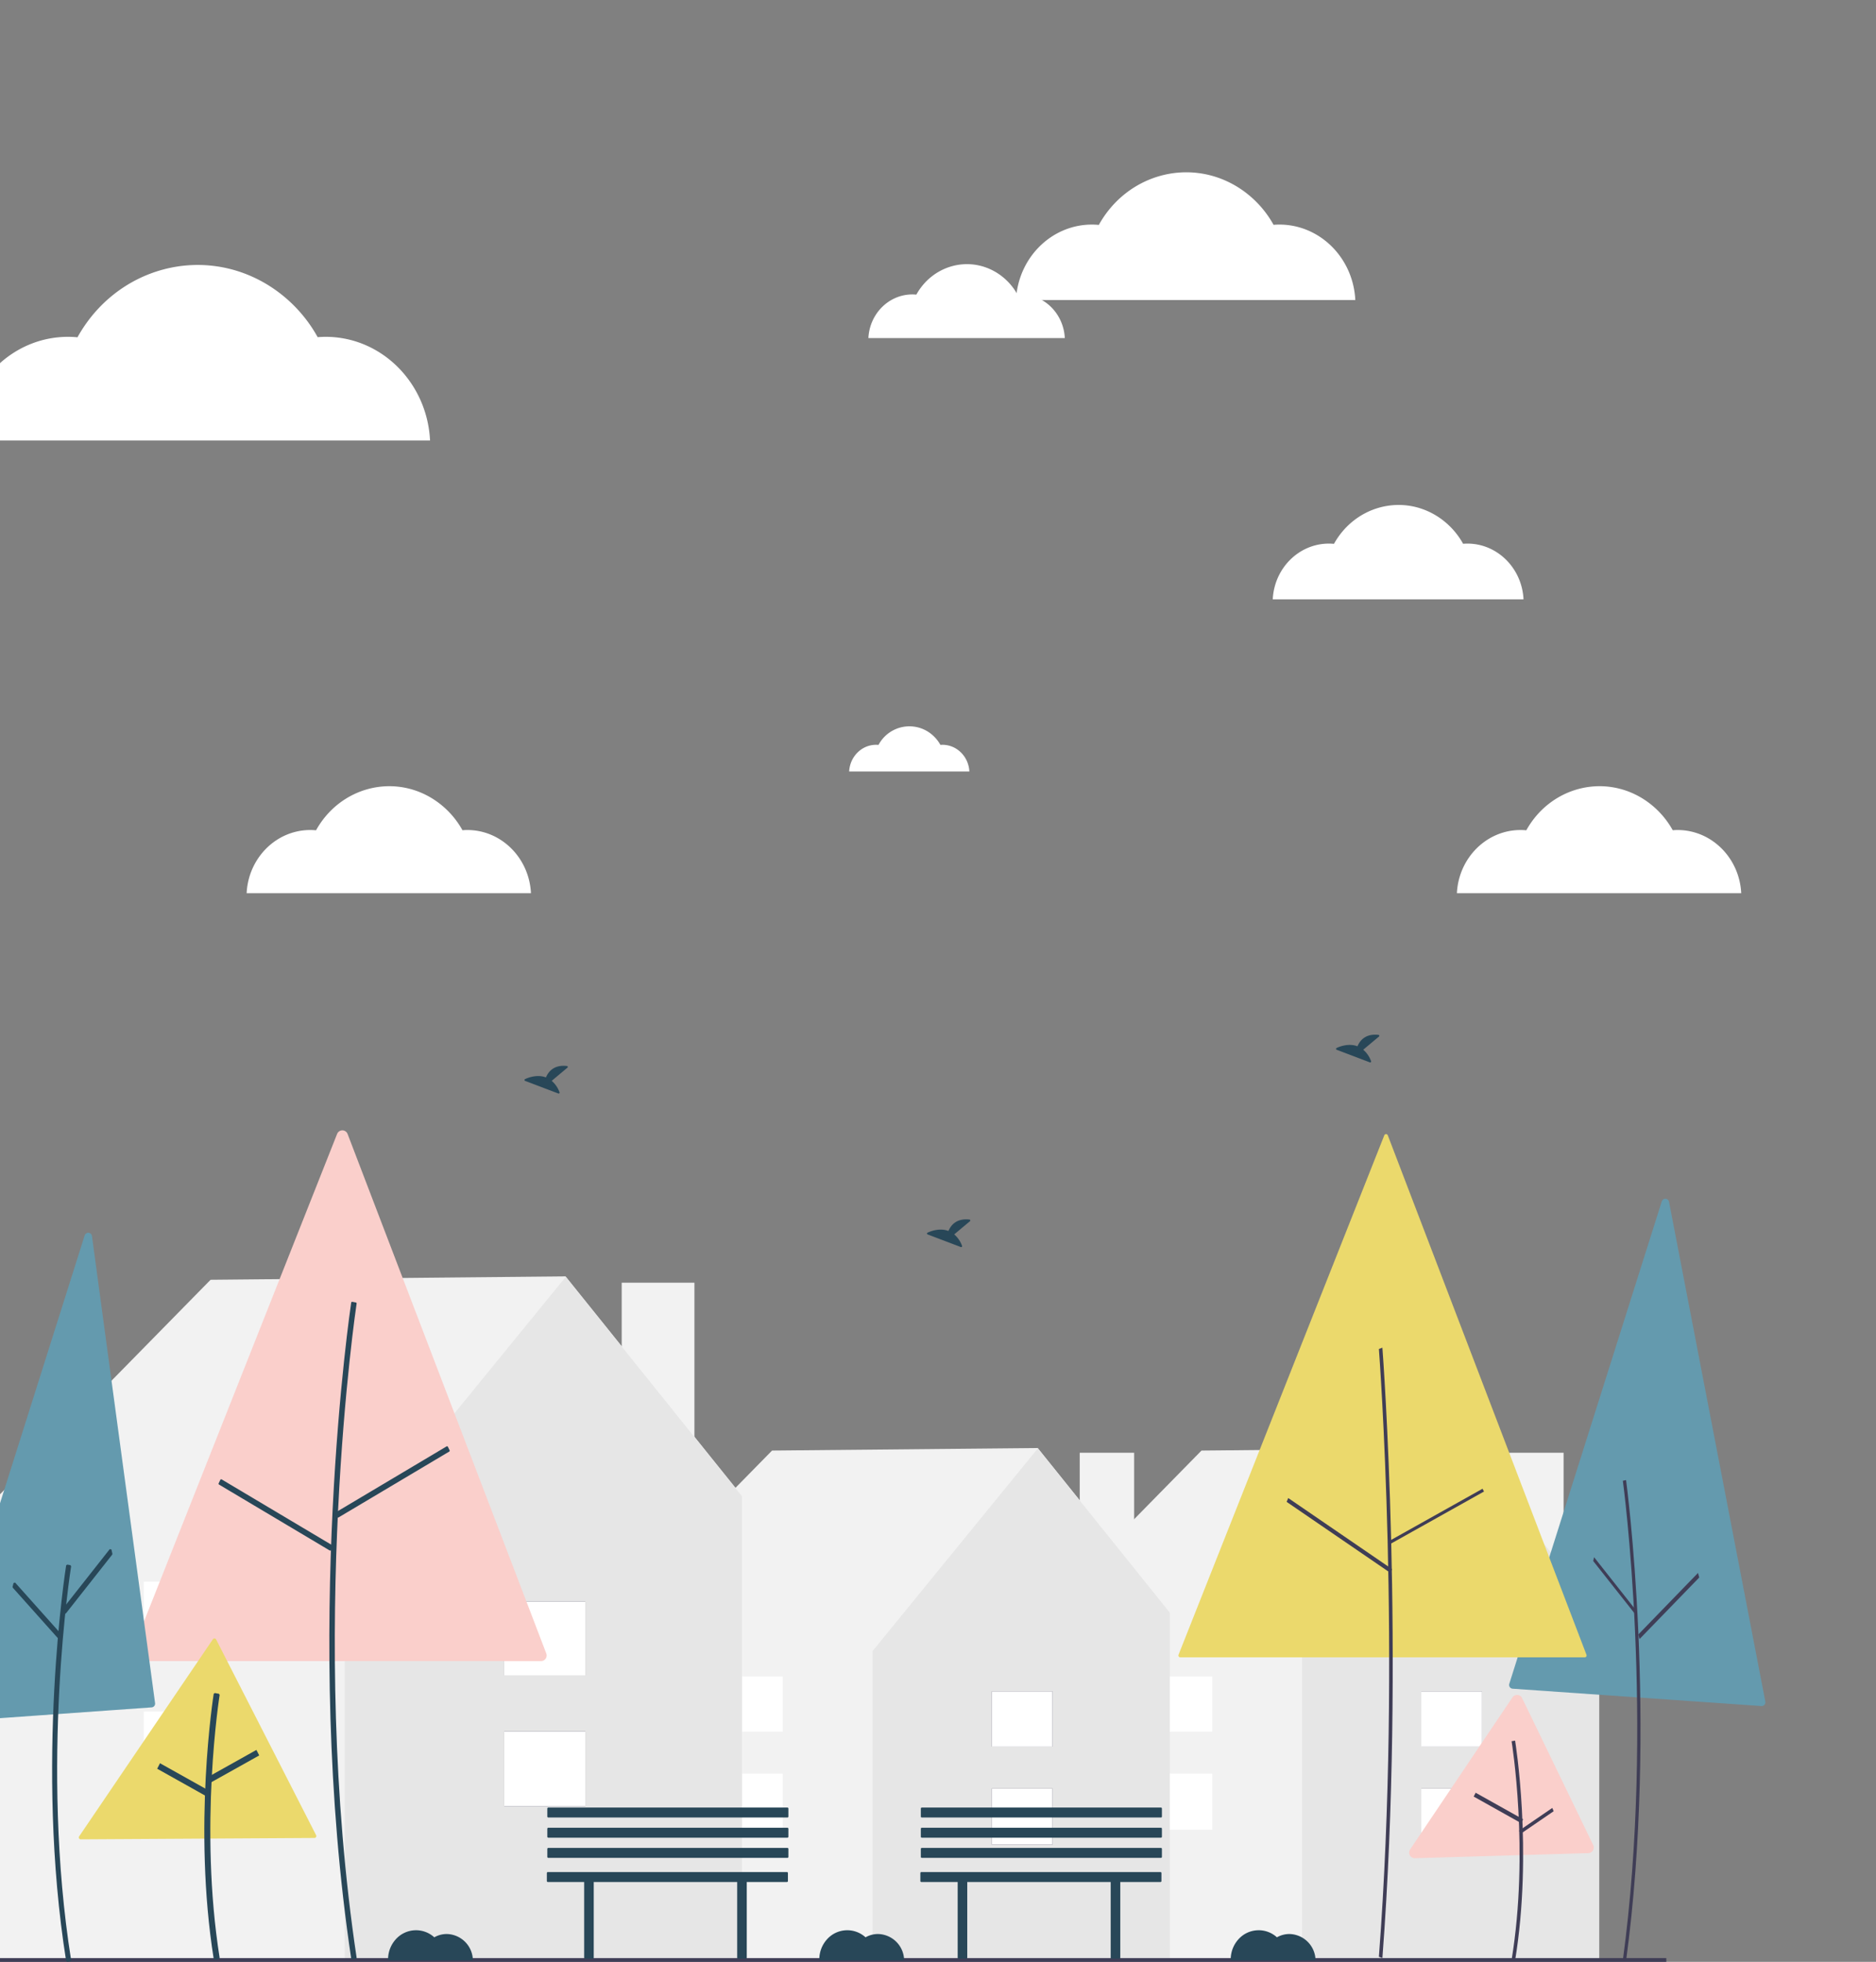 <svg xmlns="http://www.w3.org/2000/svg" xmlns:xlink="http://www.w3.org/1999/xlink" width="1002" height="1048" viewBox="0 0 1002 1048">
  <rect x="0" y="0" width="1002" height="1048" fill="#808080" stroke="none"/>
  <defs>
    <clipPath id="clip-path">
      <rect id="Shape" width="1002" height="1048" fill="#fff"/>
    </clipPath>
  </defs>
  <g id="Mask_Group_1" data-name="Mask Group 1" clip-path="url(#clip-path)">
    <g id="Group_3938" data-name="Group 3938" transform="translate(-34.315 92.044)">
      <rect id="Rectangle_291" data-name="Rectangle 291" width="29.066" height="105.255" transform="translate(840.387 684.009)" fill="#f2f2f2"/>
      <path id="Path_861" data-name="Path 861" d="M910.836,267.033l-70.694-87.981-141.9,1.357-86.082,87.712,1.74,1.17h-.622V451.732H910.646V269.29Z" transform="translate(-22.188 502.43)" fill="#f2f2f2"/>
      <path id="Path_862" data-name="Path 862" d="M845.471,179.238,757.154,287.555V451.73H915.9V266.95Z" transform="translate(-27.442 502.43)" fill="#e6e6e6"/>
      <path id="Path_863" data-name="Path 863" d="M1006.918,315.965,874.031,306.7,955.482,48.954Z" transform="translate(-31.679 501.362)" fill="#649aae" stroke="#649aae" stroke-linecap="round" stroke-linejoin="round" stroke-width="4"/>
      <rect id="Rectangle_292" data-name="Rectangle 292" width="32.42" height="29.977" transform="translate(793.433 863.37)" fill="#3f3d56"/>
      <rect id="Rectangle_293" data-name="Rectangle 293" width="32.42" height="29.502" transform="translate(793.433 811.483)" fill="#3f3d56"/>
      <rect id="Rectangle_294" data-name="Rectangle 294" width="32.42" height="29.977" transform="translate(793.433 863.37)" fill="#fff"/>
      <rect id="Rectangle_295" data-name="Rectangle 295" width="32.42" height="29.502" transform="translate(793.433 811.483)" fill="#fff"/>
      <rect id="Rectangle_296" data-name="Rectangle 296" width="32.42" height="29.977" transform="translate(649.356 855.415)" fill="#fff"/>
      <rect id="Rectangle_297" data-name="Rectangle 297" width="32.42" height="29.502" transform="translate(649.356 803.528)" fill="#fff"/>
      <rect id="Rectangle_298" data-name="Rectangle 298" width="29.066" height="105.255" transform="translate(611.012 684.009)" fill="#f2f2f2"/>
      <path id="Path_864" data-name="Path 864" d="M672.835,267.033l-70.694-87.981-141.9,1.357-86.082,87.712,1.739,1.17h-.621V451.732H672.646V269.29Z" transform="translate(-13.561 502.43)" fill="#f2f2f2"/>
      <path id="Path_865" data-name="Path 865" d="M607.471,179.238,519.154,287.555V451.73H677.9V266.95Z" transform="translate(-18.816 502.43)" fill="#e6e6e6"/>
      <rect id="Rectangle_299" data-name="Rectangle 299" width="32.42" height="29.977" transform="translate(564.059 863.37)" fill="#3f3d56"/>
      <rect id="Rectangle_300" data-name="Rectangle 300" width="32.42" height="29.502" transform="translate(564.059 811.483)" fill="#3f3d56"/>
      <rect id="Rectangle_301" data-name="Rectangle 301" width="32.42" height="29.977" transform="translate(564.059 863.37)" fill="#fff"/>
      <rect id="Rectangle_302" data-name="Rectangle 302" width="32.42" height="29.502" transform="translate(564.059 811.483)" fill="#fff"/>
      <rect id="Rectangle_303" data-name="Rectangle 303" width="32.42" height="29.977" transform="translate(419.982 855.415)" fill="#fff"/>
      <rect id="Rectangle_304" data-name="Rectangle 304" width="32.42" height="29.502" transform="translate(419.982 803.528)" fill="#fff"/>
      <rect id="Rectangle_305" data-name="Rectangle 305" width="38.84" height="140.646" transform="translate(366.375 593.171)" fill="#f2f2f2"/>
      <path id="Path_866" data-name="Path 866" d="M432.059,205.675,337.594,88.112,147.976,89.925,32.951,207.13l2.324,1.563h-.83V452.478H431.8V208.692Z" transform="translate(-1.195 501.683)" fill="#f2f2f2"/>
      <path id="Path_867" data-name="Path 867" d="M344.715,88.36,226.7,233.1V452.476H438.827V205.565Z" transform="translate(-8.217 501.685)" fill="#e6e6e6"/>
      <rect id="Rectangle_306" data-name="Rectangle 306" width="43.321" height="40.057" transform="translate(303.634 832.843)" fill="#3f3d56"/>
      <rect id="Rectangle_307" data-name="Rectangle 307" width="43.321" height="39.422" transform="translate(303.634 763.509)" fill="#3f3d56"/>
      <rect id="Rectangle_308" data-name="Rectangle 308" width="43.321" height="40.057" transform="translate(303.634 832.843)" fill="#fff"/>
      <rect id="Rectangle_309" data-name="Rectangle 309" width="43.321" height="39.422" transform="translate(303.634 763.509)" fill="#fff"/>
      <rect id="Rectangle_310" data-name="Rectangle 310" width="43.321" height="40.057" transform="translate(111.112 822.214)" fill="#fff"/>
      <rect id="Rectangle_311" data-name="Rectangle 311" width="43.321" height="39.422" transform="translate(111.112 752.878)" fill="#fff"/>
      <rect id="Rectangle_312" data-name="Rectangle 312" width="890" height="2" transform="translate(34.314 953.957)" fill="#3f3d56"/>
      <path id="Path_868" data-name="Path 868" d="M936.71,452.9c17.263-128.025.174-255.584,0-256.857l-1.719.36c.174,1.27,17.212,128.486,0,256.143Z" transform="translate(-33.888 502.568)" fill="#3f3d56"/>
      <path id="Path_869" data-name="Path 869" d="M918.572,238.945l.462-2.045,21.911,27.755-.462,2.044Z" transform="translate(-33.293 502.905)" fill="#3f3d56"/>
      <path id="Path_870" data-name="Path 870" d="M943.559,278.13l31.876-32.876.672,2.42L944.232,280.55Z" transform="translate(-34.199 502.972)" fill="#3f3d56"/>
      <path id="Path_874" data-name="Path 874" d="M749.031,437.068a12.969,12.969,0,0,0-6.717,1.885,14,14,0,0,0-20.393,1.072,15.5,15.5,0,0,0-3.73,10.149h44.284A13.751,13.751,0,0,0,749.031,437.068Z" transform="translate(-26.03 504.528)" fill="#284758" stroke="#284758" stroke-linecap="round" stroke-linejoin="round" stroke-width="1"/>
      <path id="Path_875" data-name="Path 875" d="M282.031,437.068a12.969,12.969,0,0,0-6.717,1.885,14,14,0,0,0-20.393,1.072,15.5,15.5,0,0,0-3.73,10.149h44.284A13.75,13.75,0,0,0,282.031,437.068Z" transform="translate(-9.104 504.528)" fill="#284758" stroke="#284758" stroke-linecap="round" stroke-linejoin="round" stroke-width="1"/>
      <path id="Path_876" data-name="Path 876" d="M521.031,437.068a12.97,12.97,0,0,0-6.717,1.885,14,14,0,0,0-20.393,1.072,15.5,15.5,0,0,0-3.73,10.149h44.284A13.751,13.751,0,0,0,521.031,437.068Z" transform="translate(-17.767 504.528)" fill="#284758" stroke="#284758" stroke-linecap="round" stroke-linejoin="round" stroke-width="1"/>
      <path id="Path_877" data-name="Path 877" d="M466.954,404.228H339.191v4.311h19.925V449.5h4.121V408.539h77.608V449.5h4.122V408.539h21.986Z" transform="translate(-12.294 504.277)" fill="#284758" stroke="#284758" stroke-linecap="round" stroke-linejoin="round" stroke-width="1"/>
      <rect id="Rectangle_313" data-name="Rectangle 313" width="127.763" height="4.311" transform="translate(327.149 895.605)" fill="#284758" stroke="#284758" stroke-linecap="round" stroke-linejoin="round" stroke-width="1"/>
      <rect id="Rectangle_314" data-name="Rectangle 314" width="127.763" height="4.311" transform="translate(327.149 884.826)" fill="#284758" stroke="#284758" stroke-linecap="round" stroke-linejoin="round" stroke-width="1"/>
      <rect id="Rectangle_315" data-name="Rectangle 315" width="127.763" height="4.311" transform="translate(327.149 874.048)" fill="#284758" stroke="#284758" stroke-linecap="round" stroke-linejoin="round" stroke-width="1"/>
      <path id="Path_878" data-name="Path 878" d="M673.954,404.228H546.191v4.311h19.926V449.5h4.121V408.539h77.608V449.5h4.122V408.539h21.986Z" transform="translate(-19.796 504.277)" fill="#284758" stroke="#284758" stroke-linecap="round" stroke-linejoin="round" stroke-width="1"/>
      <rect id="Rectangle_316" data-name="Rectangle 316" width="127.763" height="4.311" transform="translate(526.646 895.605)" fill="#284758" stroke="#284758" stroke-linecap="round" stroke-linejoin="round" stroke-width="1"/>
      <rect id="Rectangle_317" data-name="Rectangle 317" width="127.763" height="4.311" transform="translate(526.646 884.826)" fill="#284758" stroke="#284758" stroke-linecap="round" stroke-linejoin="round" stroke-width="1"/>
      <rect id="Rectangle_318" data-name="Rectangle 318" width="127.763" height="4.311" transform="translate(526.646 874.048)" fill="#284758" stroke="#284758" stroke-linecap="round" stroke-linejoin="round" stroke-width="1"/>
      <path id="Path_879" data-name="Path 879" d="M111.29,291.228,221.2,13.709l106.123,277.52Z" transform="translate(-4.034 501.072)" fill="#facfcb" stroke="#facfcb" stroke-linecap="round" stroke-linejoin="round" stroke-width="6"/>
      <path id="Path_880" data-name="Path 880" d="M689.706,291.228,799.619,13.709l106.124,277.52Z" transform="translate(-24.998 501.072)" fill="#ebd96c" stroke="#ebd96c" stroke-linecap="round" stroke-linejoin="round" stroke-width="2"/>
      <path id="Path_881" data-name="Path 881" d="M115.16,316.529,0,324.724,81.451,66.981Z" transform="translate(0 501.509)" fill="#649aae" stroke="#649aae" stroke-linecap="round" stroke-linejoin="round" stroke-width="4"/>
      <path id="Path_882" data-name="Path 882" d="M151.767,280.928l53.419,104.59-124.868.736Z" transform="translate(-2.911 503.264)" fill="#ebd96c" stroke="#ebd96c" stroke-linecap="round" stroke-linejoin="round" stroke-width="2"/>
      <path id="Path_883" data-name="Path 883" d="M874.318,312.861l37.965,78.5-92.616,2.717Z" transform="translate(-29.71 503.526)" fill="#facfcb" stroke="#facfcb" stroke-linecap="round" stroke-linejoin="round" stroke-width="6"/>
      <path id="Path_884" data-name="Path 884" d="M230.318,452.364c-26.15-174.595-.264-348.552,0-350.289l1.9.359c-.264,1.733-26.094,175.349,0,349.576Z" transform="translate(-7.924 501.797)" fill="#284758" stroke="#284758" stroke-linecap="round" stroke-linejoin="round" stroke-width="1"/>
      <path id="Path_885" data-name="Path 885" d="M222.006,213.817l59.142-35.2.911,1.9-59.142,35.2Z" transform="translate(-8.047 502.426)" fill="#284758" stroke="#284758" stroke-linecap="round" stroke-linejoin="round" stroke-width="1"/>
      <path id="Path_886" data-name="Path 886" d="M157.241,198l.911-1.895,59.134,35.22-.911,1.895Z" transform="translate(-5.7 502.57)" fill="#284758" stroke="#284758" stroke-linecap="round" stroke-linejoin="round" stroke-width="1"/>
      <path id="Path_887" data-name="Path 887" d="M154.37,450.809c-11.232-70.5-.113-140.743,0-141.444l2.185.387c-.113.7-11.168,70.573,0,140.677Z" transform="translate(-5.414 503.497)" fill="#284758" stroke="#284758" stroke-linecap="round" stroke-linejoin="bevel" stroke-width="1"/>
      <path id="Path_3412" data-name="Path 3412" d="M0,0,29.055-.552l-.043,2.3L-.043,2.3Z" transform="translate(145.699 857.642) rotate(-28.142)" fill="#284758" stroke="#284758" stroke-linecap="round" stroke-width="1"/>
      <path id="Path_3413" data-name="Path 3413" d="M0,0,2.3-.043,1.744,29.014l-2.3.043Z" transform="matrix(0.472, -0.882, 0.882, 0.472, 118.933, 852.605)" fill="#284758" stroke="#284758" stroke-linecap="round" stroke-width="1"/>
      <path id="Path_888" data-name="Path 888" d="M72.5,452.527c-16.773-105.28-.169-210.175,0-211.223l1.67.3c-.17,1.044-16.725,105.659,0,210.636Z" transform="translate(-2.356 502.94)" fill="#284758" stroke="#284758" stroke-linecap="round" stroke-linejoin="bevel" stroke-width="1"/>
      <path id="Path_889" data-name="Path 889" d="M71.115,264.413l24.8-31.494.523,2.32-24.8,31.494Z" transform="translate(-2.577 502.872)" fill="#284758" stroke="#284758" stroke-linecap="round" stroke-linejoin="bevel" stroke-width="1"/>
      <path id="Path_890" data-name="Path 890" d="M43.07,252.735l.523-2.044,24.8,27.769-.523,2.044Z" transform="translate(-1.561 503.017)" fill="#284758" stroke="#284758" stroke-linecap="round" stroke-linejoin="bevel" stroke-width="1"/>
      <path id="Path_891" data-name="Path 891" d="M801.23,451.262c12.258-161.83.123-323.069,0-324.678l-.893.333c.123,1.606,12.231,162.529,0,324.019Z" transform="translate(-29.008 502)" fill="#3f3d56" stroke="#3f3d56" stroke-miterlimit="10" stroke-width="1"/>
      <path id="Path_3414" data-name="Path 3414" d="M0,0,56.761-1.078,56.73.6-.031,1.676Z" transform="translate(776.627 730.971) rotate(-28.157)" fill="#3f3d56"/>
      <path id="Path_892" data-name="Path 892" d="M748.664,207.6l.854-2.045,55.462,37.981-.854,2.045Z" transform="translate(-27.135 502.647)" fill="#3f3d56"/>
      <path id="Path_893" data-name="Path 893" d="M875.2,451.576c9.615-58.562.1-116.912,0-117.494l-1.87.322c.1.579,9.559,58.623,0,116.857Z" transform="translate(-31.654 503.701)" fill="#3f3d56"/>
      <path id="Path_3415" data-name="Path 3415" d="M0,0,2.3-.043,1.744,29.012l-2.3.043Z" transform="matrix(0.472, -0.882, 0.882, 0.472, 821.433, 867.677)" fill="#3f3d56"/>
      <path id="Path_894" data-name="Path 894" d="M877.5,381.894l17.721-12.137.731,1.748-17.721,12.137Z" transform="translate(-31.805 503.995)" fill="#3f3d56"/>
      <path id="Path_871" data-name="Path 871" d="M589.106,101.527l8.872-7.423c-6.892-.8-9.724,3.136-10.883,6.249-5.385-2.339-11.247.727-11.247.727l17.751,6.742A14.008,14.008,0,0,0,589.106,101.527Z" transform="translate(-45.911 465.833)" fill="#284758" stroke="#284758" stroke-linecap="round" stroke-linejoin="round" stroke-width="1"/>
      <path id="Path_872" data-name="Path 872" d="M364.105,36.527l8.872-7.423c-6.892-.8-9.724,3.137-10.883,6.249-5.384-2.339-11.247.727-11.247.727L368.6,42.821A14.009,14.009,0,0,0,364.105,36.527Z" transform="translate(-35.902 448.807)" fill="#284758" stroke="#284758" stroke-linecap="round" stroke-linejoin="round" stroke-width="1"/>
      <path id="Path_873" data-name="Path 873" d="M731.106,7.527,739.978.1c-6.892-.8-9.724,3.137-10.883,6.249-5.385-2.339-11.247.727-11.247.727L735.6,13.821A14.008,14.008,0,0,0,731.106,7.527Z" transform="translate(30.555 461.183)" fill="#284758" stroke="#284758" stroke-linecap="round" stroke-linejoin="round" stroke-width="1"/>
      <path id="Path_3399" data-name="Path 3399" d="M71.025,275.91c1.518-30.855,25.913-55.384,55.785-55.384,1.7,0,3.374.093,5.033.248,20.6-37.073,66.026-49.657,101.464-28.108a76.012,76.012,0,0,1,26.833,28.045c1.4-.11,2.809-.184,4.236-.184,29.872,0,54.266,24.529,55.784,55.384" transform="translate(-56.15 -132.638)" fill="#fff"/>
      <path id="Path_3400" data-name="Path 3400" d="M71.025,239.293c.925-18.807,15.794-33.758,34-33.758,1.035,0,2.057.056,3.068.151,12.555-22.6,40.244-30.267,61.845-17.133A46.331,46.331,0,0,1,186.3,205.648c.853-.067,1.712-.112,2.582-.112,18.207,0,33.077,14.951,34,33.758" transform="translate(95.022 145.811)" fill="#fff"/>
      <path id="Path_3401" data-name="Path 3401" d="M71.025,239.293c.925-18.807,15.794-33.758,34-33.758,1.035,0,2.057.056,3.068.151,12.555-22.6,40.244-30.267,61.845-17.133A46.331,46.331,0,0,1,186.3,205.648c.853-.067,1.712-.112,2.582-.112,18.207,0,33.077,14.951,34,33.758" transform="translate(741.443 145.811)" fill="#fff"/>
      <path id="Path_782" data-name="Path 782" d="M746.975,115.568c.835-16.691,14.015-29.777,29.992-29.777.913,0,1.814.05,2.707.133,11.075-19.932,35.5-26.7,54.551-15.112A40.876,40.876,0,0,1,848.651,85.89c.752-.059,1.51-.1,2.277-.1,15.977,0,29.157,13.085,29.991,29.777" transform="translate(-32.867 112.554)" fill="#fff"/>
      <path id="Path_786" data-name="Path 786" d="M0,75.01C1.13,52.426,18.963,34.721,40.581,34.721c1.235,0,2.454.067,3.662.18,14.985-26.969,48.03-36.124,73.81-20.448a55.306,55.306,0,0,1,19.521,20.4c1.018-.08,2.043-.134,3.081-.134,21.618,0,39.451,17.706,40.581,40.289" transform="translate(576.969 -6.794)" fill="#fff"/>
      <path id="Path_3397" data-name="Path 3397" d="M0,46.28C.654,33.208,10.977,22.959,23.49,22.959c.715,0,1.421.039,2.12.1,8.674-15.611,27.8-20.91,42.725-11.836a32.014,32.014,0,0,1,11.3,11.809c.589-.046,1.183-.077,1.783-.077,12.513,0,22.836,10.249,23.49,23.321" transform="translate(498.137 42.279)" fill="#fff"/>
      <path id="Path_3402" data-name="Path 3402" d="M71.025,206.3c.391-7.951,6.677-14.272,14.375-14.272.437,0,.869.024,1.3.064a18.67,18.67,0,0,1,26.146-7.243,19.587,19.587,0,0,1,6.915,7.227c.361-.028.724-.048,1.092-.048,7.7,0,13.984,6.321,14.375,14.272" transform="translate(416.841 113.794)" fill="#fff"/>
    </g>
  </g>
</svg>
